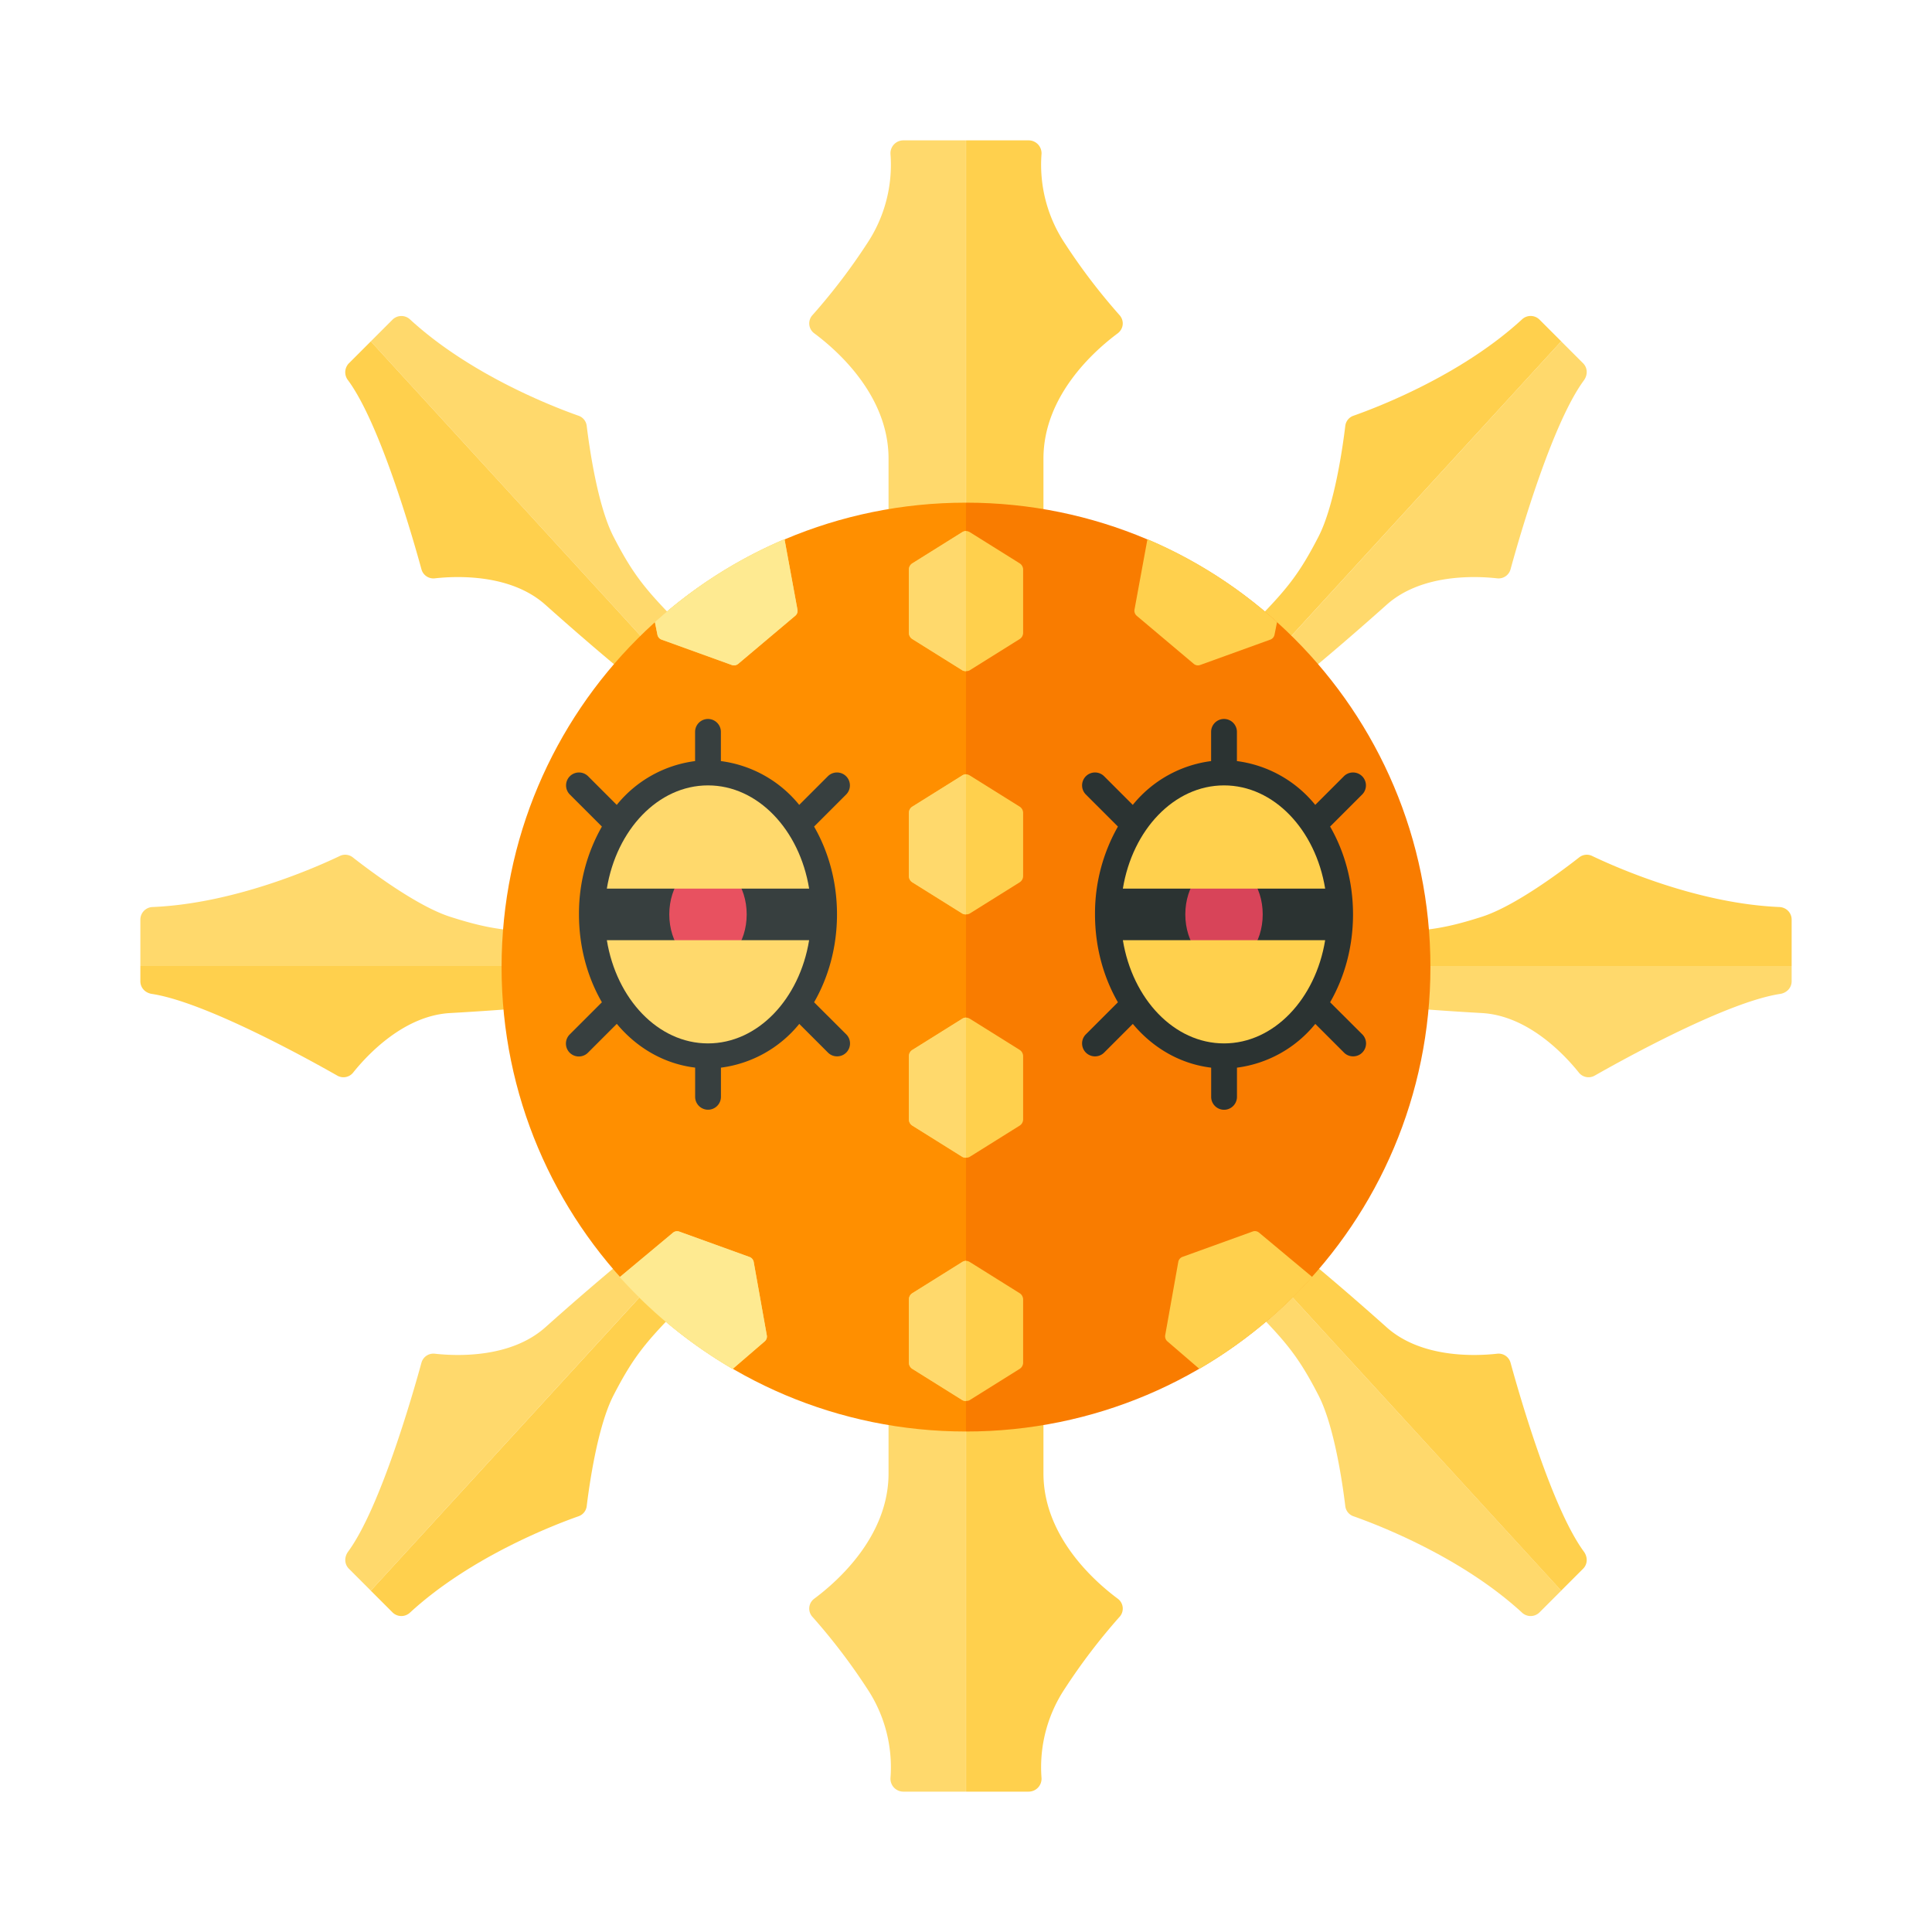 <svg xmlns="http://www.w3.org/2000/svg" width="100%" height="100%" viewBox="-2.72 -2.72 37.44 37.44"><path fill="#FFD96C" d="M8 15.342c-.833-.013-1.207-.042-2-.297-.643-.207-1.559-.896-1.882-1.149a.237.237 0 00-.253-.028c-.462.221-2.041.922-3.625.989a.245.245 0 00-.24.244V16h8v-.658z"/><path fill="#FFD04D" d="M0 16v.295c0 .129.096.227.223.246 1.024.156 2.986 1.238 3.593 1.583a.24.24 0 00.311-.063c.276-.344.98-1.098 1.873-1.149 1.191-.067 2-.148 2-.148V16H0z"/><path fill="#FFD96C" d="M10.372 9.302c-.58-.598-.823-.883-1.204-1.624-.309-.601-.468-1.736-.518-2.143a.237.237 0 00-.16-.199c-.483-.17-2.095-.791-3.263-1.865a.245.245 0 00-.341.004l-.42.42L9.875 9.8l.497-.498z"/><path fill="#FFD04D" d="M4.466 3.895l-.424.424a.25.25 0 00-.016.332c.614.834 1.236 2.986 1.421 3.66a.24.24 0 00.264.176c.439-.048 1.47-.083 2.137.512.89.795 1.519 1.309 1.519 1.309l.508-.508-5.409-5.905z"/><path fill="#FFD96C" d="M15.999 0h-1.213a.25.25 0 00-.249.27A2.75 2.75 0 0114.082 2a11.7 11.7 0 01-1.054 1.383.238.238 0 00.035.359c.458.341 1.436 1.212 1.436 2.425V9h1.5V0z"/><path fill="#FFD04D" d="M10.372 22.698c-.58.598-.823.883-1.204 1.624-.309.601-.468 1.736-.518 2.143a.237.237 0 01-.16.199c-.483.17-2.095.791-3.263 1.865a.244.244 0 01-.342-.004l-.42-.42 5.41-5.905.497.498z"/><path fill="#FFD96C" d="M4.466 28.105l-.424-.424c-.091-.091-.092-.228-.016-.332.614-.834 1.236-2.986 1.421-3.66a.24.24 0 01.264-.175c.439.048 1.47.083 2.137-.512.89-.795 1.519-1.309 1.519-1.309l.508.507-5.409 5.905zM15.999 32h-1.213a.25.25 0 01-.249-.27 2.75 2.75 0 00-.455-1.73 11.7 11.7 0 00-1.054-1.383.238.238 0 01.035-.359c.458-.341 1.436-1.212 1.436-2.425V23h1.5v9z"/><path fill="#FF8F00" d="M16 7.021c-4.971 0-9 4.029-9 9s4.029 9 9 9v-18z"/><path fill="#FFD96C" d="M9.971 9.335a8.963 8.963 0 012.512-1.606l.251 1.366a.124.124 0 01-.043.118l-1.106.932a.125.125 0 01-.123.022l-1.361-.492a.126.126 0 01-.081-.096l-.049-.244zm2.169 13.823a.124.124 0 01-.043.118l-.619.533a9.11 9.11 0 01-2.188-1.78l1.031-.86a.125.125 0 01.123-.022l1.361.492a.126.126 0 01.081.096l.254 1.423z"/><path fill="#FEEA91" d="M9.971 9.335a8.963 8.963 0 012.512-1.606l.251 1.366a.124.124 0 01-.043.118l-1.106.932a.125.125 0 01-.123.022l-1.361-.492a.126.126 0 01-.081-.096l-.049-.244zm2.169 13.823a.124.124 0 01-.043.118l-.619.533a9.11 9.11 0 01-2.188-1.78l1.031-.86a.125.125 0 01.123-.022l1.361.492a.126.126 0 01.081.096l.254 1.423z"/><path fill="#FFD04D" d="M24 15.342c.833-.013 1.207-.042 2-.297.643-.207 1.559-.896 1.882-1.149a.237.237 0 01.253-.028c.462.221 2.041.922 3.625.989.134.005.24.11.24.244V16h-8v-.658z"/><path fill="#FFD96C" d="M32 16v.295c0 .129-.096.227-.223.246-1.024.156-2.986 1.238-3.593 1.583a.24.24 0 01-.311-.063c-.276-.344-.981-1.098-1.873-1.149-1.191-.067-2-.148-2-.148V16h8z"/><path fill="#FFD04D" d="M21.628 9.302c.58-.598.823-.883 1.204-1.624.309-.601.469-1.736.518-2.143a.237.237 0 01.16-.199c.483-.17 2.095-.791 3.263-1.865a.244.244 0 01.342.004l.42.42-5.41 5.905-.497-.498z"/><path fill="#FFD96C" d="M27.534 3.895l.424.424c.091.091.092.228.016.332-.614.834-1.236 2.986-1.421 3.66a.24.24 0 01-.264.176c-.439-.048-1.47-.083-2.137.512-.89.795-1.519 1.309-1.519 1.309l-.508-.508 5.409-5.905z"/><path fill="#FFD04D" d="M16.001 0h1.213a.25.25 0 01.249.27A2.75 2.75 0 0017.918 2a11.7 11.7 0 001.054 1.383c.1.109.084.271-.035.359-.458.341-1.436 1.212-1.436 2.425V9h-1.5V0z"/><path fill="#FFD96C" d="M21.628 22.698c.58.598.823.883 1.204 1.624.309.601.469 1.736.518 2.143a.237.237 0 00.16.199c.483.17 2.095.791 3.263 1.865a.244.244 0 00.342-.004l.42-.42-5.41-5.905-.497.498z"/><path fill="#FFD04D" d="M27.534 28.105l.424-.424c.091-.091.092-.228.016-.332-.614-.834-1.236-2.986-1.421-3.66a.24.24 0 00-.264-.175c-.439.048-1.47.083-2.137-.512-.89-.795-1.519-1.309-1.519-1.309l-.508.507 5.409 5.905zM16.001 32h1.213a.25.25 0 00.249-.27 2.75 2.75 0 01.455-1.73 11.7 11.7 0 011.054-1.383.238.238 0 00-.035-.359c-.458-.341-1.436-1.212-1.436-2.425V23h-1.5v9z"/><path fill="#F97C00" d="M16 7.021c4.971 0 9 4.029 9 9s-4.029 9-9 9v-18z"/><path fill="#FFD04D" d="M21.979 9.579a.128.128 0 01-.081.096l-1.361.492a.125.125 0 01-.123-.022l-1.106-.932a.129.129 0 01-.043-.118l.251-1.366c.93.394 1.773.939 2.512 1.606l-.049.244zm-1.865 12.154a.128.128 0 01.081-.096l1.361-.492a.125.125 0 01.123.022l1.031.86a9.148 9.148 0 01-2.188 1.78l-.619-.533a.129.129 0 01-.043-.118l.254-1.423zm-3.075.607l-.963-.602c-.023-.015-.05-.024-.076-.024s-.053.009-.076.024l-.963.602a.144.144 0 00-.068.122v1.224c0 .05.026.096.068.122l.963.602c.023.015.05.019.076.019s.053-.004.076-.019l.963-.602a.144.144 0 00.068-.122v-1.224a.146.146 0 00-.068-.122z"/><path fill="#FFD96C" d="M15.924 21.738a.142.142 0 01.076-.024v2.715a.137.137 0 01-.076-.019l-.963-.602a.144.144 0 01-.068-.122v-1.224c0-.05.026-.096.068-.122l.963-.602z"/><path fill="#FFD04D" d="M17.039 17.625l-.963-.602c-.023-.014-.05-.023-.076-.023s-.053.009-.076.024l-.963.602a.144.144 0 00-.068.122v1.224c0 .05.026.096.068.122l.963.602c.023.015.05.019.076.019s.053-.004.076-.019l.963-.602a.144.144 0 00.068-.122v-1.224a.146.146 0 00-.068-.123z"/><path fill="#FFD96C" d="M15.924 17.024A.142.142 0 0116 17v2.715a.137.137 0 01-.076-.019l-.963-.602a.144.144 0 01-.068-.122v-1.224c0-.05.026-.096.068-.122l.963-.602z"/><path fill="#FFD04D" d="M17.039 12.911l-.963-.602c-.023-.015-.05-.024-.076-.024s-.053.009-.076.024l-.963.602a.144.144 0 00-.068.122v1.224c0 .05.026.096.068.122l.963.602c.023.015.05.019.076.019s.053-.004.076-.019l.963-.602a.144.144 0 00.068-.122v-1.224a.144.144 0 00-.068-.122z"/><path fill="#FFD96C" d="M15.924 12.309a.142.142 0 01.076-.024V15a.137.137 0 01-.076-.019l-.963-.602a.144.144 0 01-.068-.122v-1.224c0-.05.026-.096.068-.122l.963-.602z"/><path fill="#FFD04D" d="M17.039 8.196l-.963-.602c-.023-.014-.05-.023-.076-.023s-.053.009-.076.024l-.963.602a.144.144 0 00-.068.122v1.224c0 .05.026.096.068.122l.963.602c.023.015.05.019.076.019s.053-.004.076-.019l.963-.602a.144.144 0 00.068-.122V8.318a.144.144 0 00-.068-.122z"/><path fill="#FFD96C" d="M15.924 7.594A.15.15 0 0116 7.571v2.715a.137.137 0 01-.076-.019l-.963-.602a.144.144 0 01-.068-.122V8.318c0-.05.026-.096.068-.122l.963-.602z"/><path fill="#373F3F" d="M13.056 16.703c.279-.484.444-1.07.444-1.703s-.165-1.218-.444-1.702l.621-.621a.25.25 0 10-.354-.354l-.555.555a2.34 2.34 0 00-1.518-.849v-.566a.25.25 0 00-.5 0v.566a2.336 2.336 0 00-1.518.849l-.555-.555a.25.25 0 10-.354.354l.621.621A3.408 3.408 0 008.5 15c0 .633.165 1.219.444 1.703l-.621.621a.25.25 0 10.354.353l.556-.556c.396.475.929.777 1.518.848v.566a.25.25 0 00.5 0v-.565a2.341 2.341 0 001.518-.848l.556.556c.049.049.112.073.177.073s.128-.024.177-.073a.25.25 0 000-.354l-.623-.621z"/><path fill="#E85160" d="M11 16c-.414 0-.75-.448-.75-1s.336-1 .75-1 .75.448.75 1-.336 1-.75 1z"/><path fill="#FFD96C" d="M12.96 15.5c-.186 1.14-.994 2-1.96 2s-1.774-.86-1.96-2h3.92zm0-1c-.186-1.14-.994-2-1.96-2s-1.774.86-1.96 2h3.92z"/><path fill="#2B3332" d="M23.056 16.703c.279-.484.444-1.07.444-1.703s-.165-1.218-.444-1.702l.621-.621a.25.25 0 10-.354-.354l-.555.555a2.34 2.34 0 00-1.518-.849v-.566a.25.25 0 00-.5 0v.566a2.336 2.336 0 00-1.518.849l-.555-.555a.25.25 0 10-.354.354l.621.621A3.408 3.408 0 0018.5 15c0 .633.165 1.219.444 1.703l-.621.621a.25.25 0 10.354.354l.556-.556c.396.475.929.777 1.518.848v.566a.25.25 0 00.5 0v-.566a2.341 2.341 0 001.518-.848l.556.556c.049.049.112.073.177.073s.128-.024.177-.073a.25.25 0 000-.354l-.623-.621z"/><path fill="#D84459" d="M21 16c-.414 0-.75-.448-.75-1s.336-1 .75-1 .75.448.75 1-.336 1-.75 1z"/><path fill="#FFD04D" d="M22.96 15.5c-.186 1.14-.994 2-1.96 2s-1.774-.86-1.96-2h3.92zm0-1c-.186-1.14-.994-2-1.96-2s-1.774.86-1.96 2h3.92z"/></svg>